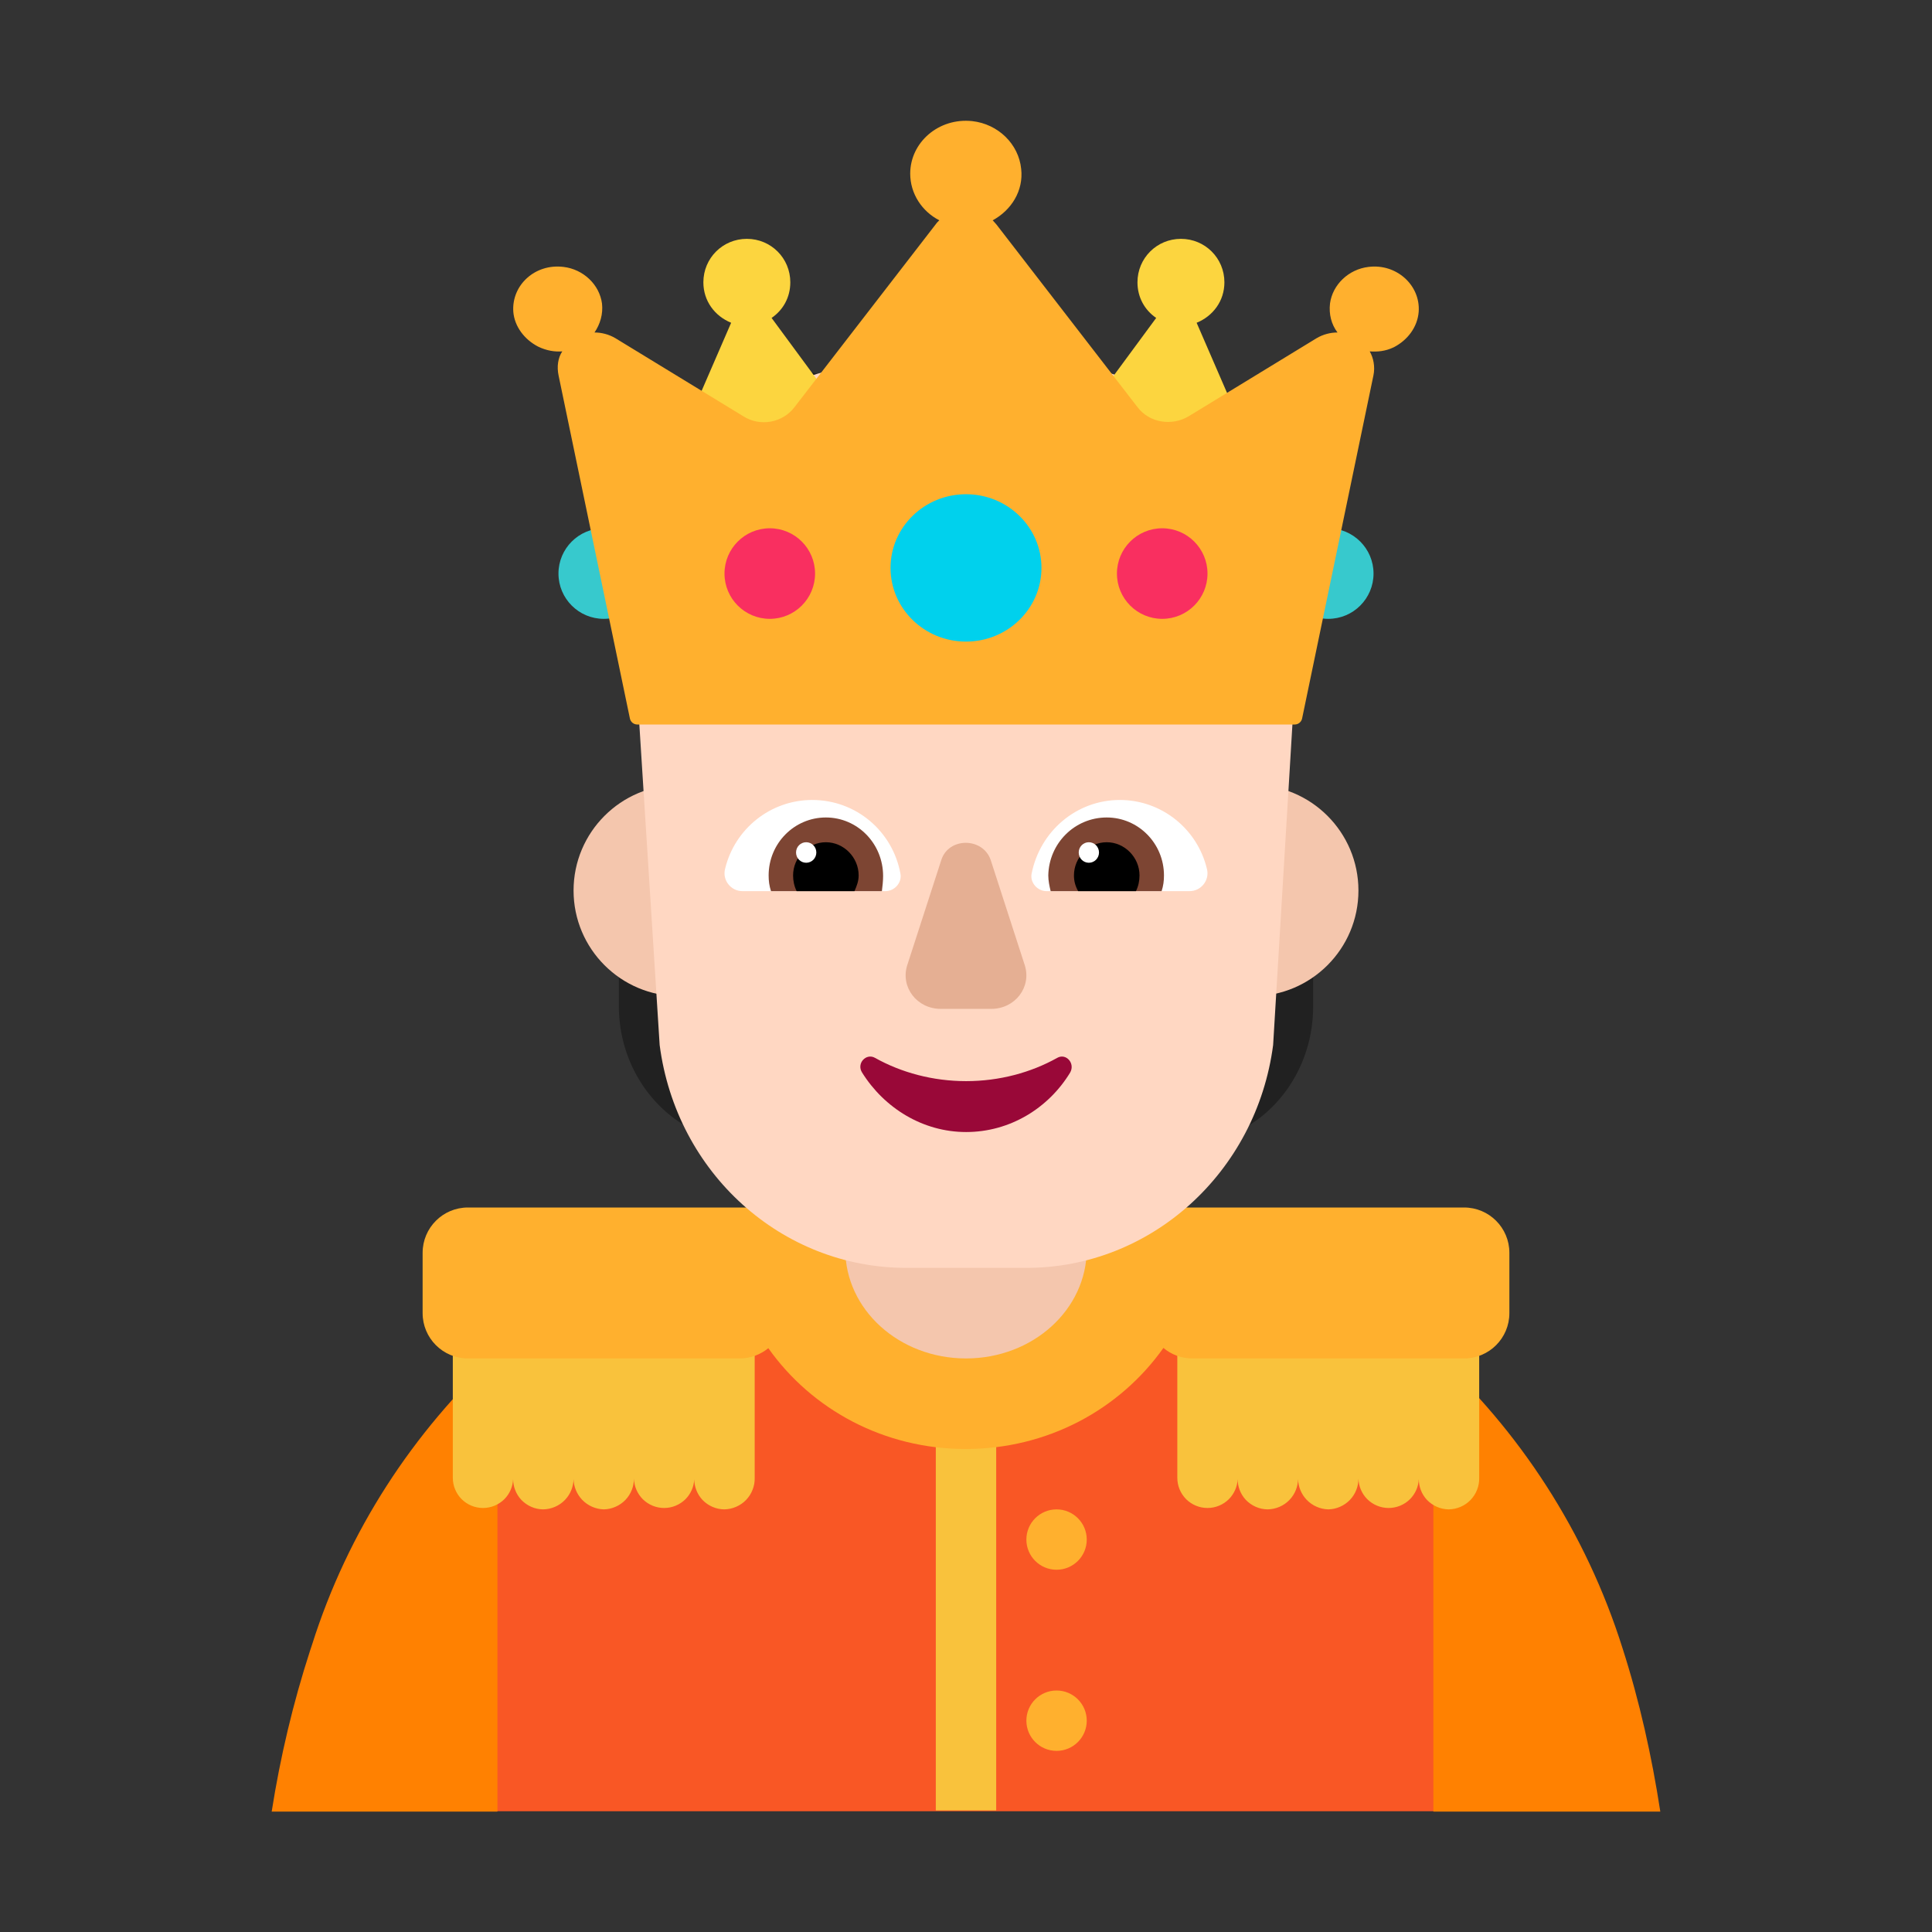 <svg xmlns="http://www.w3.org/2000/svg" width="32" height="32" fill="none" viewBox="0 0 32 32" id="crown">
  <rect x="0" y="0" width="32" height="32" fill="#333333" stroke="none"/>
  <path fill="#F95725" d="M24 30L23.904 22.932C21.814 21.035 18.907 20 15.912 20C12.898 20 10.099 21.064 8 22.853V30H24Z"></path>
  <path fill="#FF8101" d="M26.873 27.296C27.156 28.175 27.358 29.085 27.5 30.006H23.741V22.395C25.166 23.695 26.267 25.375 26.873 27.296ZM8.239 22.426V30.006H4.5C4.641 29.106 4.854 28.206 5.137 27.336L5.167 27.246C5.763 25.356 6.844 23.716 8.239 22.426Z"></path>
  <path fill="#F9C23C" d="M7.5 22V24.477C7.5 24.61 7.553 24.737 7.646 24.831 7.74 24.924 7.867 24.977 8 24.977 8.133 24.977 8.26 24.924 8.354 24.831 8.442 24.742 8.494 24.624 8.499 24.5 8.499 24.559 8.51 24.618 8.531 24.674 8.554 24.737 8.59 24.795 8.636 24.844 8.683 24.892 8.738 24.931 8.8 24.958 8.861 24.985 8.928 24.999 8.995 25 9.063 24.999 9.129 24.985 9.192 24.958 9.254 24.931 9.31 24.893 9.357 24.844 9.404 24.795 9.441 24.738 9.465 24.675 9.487 24.618 9.499 24.558 9.5 24.498 9.503 24.626 9.554 24.748 9.642 24.841 9.736 24.939 9.865 24.996 10 25 10.067 24.999 10.134 24.984 10.195 24.957 10.257 24.93 10.313 24.891 10.359 24.843 10.406 24.794 10.442 24.737 10.466 24.674 10.489 24.616 10.5 24.553 10.5 24.491 10.504 24.619 10.556 24.74 10.646 24.831 10.74 24.924 10.867 24.977 11 24.977 11.133 24.977 11.26 24.924 11.354 24.831 11.442 24.742 11.494 24.624 11.499 24.5 11.499 24.559 11.51 24.618 11.531 24.674 11.554 24.737 11.59 24.795 11.636 24.844 11.682 24.892 11.738 24.931 11.8 24.958 11.861 24.985 11.928 24.999 11.995 25 12.063 24.999 12.129 24.985 12.191 24.958 12.254 24.931 12.31 24.893 12.357 24.844 12.404 24.795 12.441 24.738 12.465 24.675 12.49 24.612 12.502 24.545 12.5 24.477V22H7.5ZM19.5 22V24.477C19.5 24.61 19.553 24.737 19.646 24.831 19.74 24.924 19.867 24.977 20 24.977 20.133 24.977 20.26 24.924 20.354 24.831 20.442 24.742 20.494 24.624 20.5 24.5 20.5 24.559 20.51 24.618 20.531 24.674 20.554 24.737 20.59 24.795 20.636 24.844 20.683 24.892 20.738 24.931 20.8 24.958 20.861 24.985 20.928 24.999 20.995 25 21.063 24.999 21.129 24.985 21.192 24.958 21.254 24.931 21.31 24.893 21.357 24.844 21.404 24.795 21.441 24.738 21.465 24.675 21.487 24.618 21.499 24.558 21.5 24.498 21.503 24.626 21.554 24.748 21.642 24.841 21.736 24.939 21.864 24.996 22 25 22.067 24.999 22.134 24.984 22.195 24.957 22.257 24.93 22.313 24.891 22.359 24.843 22.406 24.794 22.442 24.737 22.466 24.674 22.489 24.616 22.5 24.553 22.5 24.491 22.504 24.619 22.556 24.74 22.646 24.831 22.74 24.924 22.867 24.977 23 24.977 23.133 24.977 23.26 24.924 23.354 24.831 23.442 24.742 23.494 24.624 23.5 24.5 23.5 24.559 23.51 24.618 23.531 24.674 23.554 24.737 23.59 24.795 23.636 24.844 23.683 24.892 23.738 24.931 23.8 24.958 23.861 24.985 23.928 24.999 23.995 25 24.063 24.999 24.129 24.985 24.192 24.958 24.254 24.931 24.31 24.893 24.357 24.844 24.404 24.795 24.441 24.738 24.465 24.675 24.49 24.612 24.502 24.545 24.5 24.477V22H19.5ZM15.5 22.826H16.5V29.986H15.5V22.826Z"></path>
  <path fill="#FFB02E" d="M7 20.75C7 20.336 7.336 20 7.75 20H24.25C24.664 20 25 20.336 25 20.75V21.75C25 22.164 24.664 22.5 24.25 22.5H19.75C19.567 22.5 19.4 22.435 19.27 22.326 18.544 23.349 17.347 24 15.995 24 14.645 24 13.449 23.351 12.726 22.33 12.596 22.436 12.431 22.5 12.25 22.5H7.75C7.336 22.5 7 22.164 7 21.75V20.75ZM18 25.5C18 25.776 17.776 26 17.5 26 17.224 26 17 25.776 17 25.5 17 25.224 17.224 25 17.5 25 17.776 25 18 25.224 18 25.5ZM18 28.5C18 28.776 17.776 29 17.5 29 17.224 29 17 28.776 17 28.5 17 28.224 17.224 28 17.5 28 17.776 28 18 28.224 18 28.5Z"></path>
  <path fill="#F4C6AD" d="M16 22.5C14.893 22.5 14 21.691 14 20.689V19.5H18V20.689C18 21.691 17.107 22.5 16 22.5Z"></path>
  <path fill="#212121" d="M21.161 8.745C20.867 8.203 21.387 7.827 20.877 7.639C20.317 7.441 19.827 7.045 19.523 6.513C19.11 5.793 18.365 6.356 17.521 6.356C17.197 6.356 16.883 5.386 16.608 5.511C16.226 5.688 15.794 5.688 15.411 5.511C15.127 5.386 14.822 6.356 14.499 6.356C13.665 6.356 12.929 5.772 12.517 6.471C12.193 7.013 11.712 7.431 11.133 7.639C10.593 7.837 11.082 9.694 11.082 9.694C11.082 9.694 10.652 10.585 11.133 11.326C11.3 11.597 11.133 12.177 11.133 12.5L10.25 14.488V16.663C10.25 17.633 10.829 18.488 11.692 18.811L13.547 19.49V11.749C13.694 11.603 13.812 11.426 13.92 11.228C14.087 10.925 14.185 10.591 14.214 10.268C14.303 10.278 14.401 10.289 14.489 10.289C15.068 10.289 15.598 10.07 16 9.694C16.412 10.059 16.932 10.289 17.511 10.289C17.609 10.289 17.698 10.278 17.786 10.268C17.825 10.602 17.913 10.925 18.08 11.228C18.188 11.426 18.316 11.593 18.453 11.749V19.5L20.308 18.822C21.171 18.509 21.75 17.643 21.75 16.673V14.498L20.762 13C20.762 12.677 20.889 11.676 21.065 11.405C21.576 10.633 21.622 9.6 21.161 8.745Z"></path>
  <path fill="#F4C6AD" d="M13 14.75C13 15.716 12.216 16.5 11.25 16.5 10.284 16.5 9.5 15.716 9.5 14.75 9.5 13.784 10.284 13 11.25 13 12.216 13 13 13.784 13 14.75ZM22.5 14.75C22.5 15.716 21.716 16.5 20.75 16.5 19.784 16.5 19 15.716 19 14.75 19 13.784 19.784 13 20.75 13 21.716 13 22.5 13.784 22.5 14.75Z"></path>
  <path fill="#FFD7C2" d="M17.16 6H14.822C12.198 6 10.226 8.264 10.531 11.078L10.926 17.309C11.202 19.43 12.948 21 15.01 21H16.006H17.003C19.064 21 20.81 19.419 21.087 17.309L21.462 11.078C21.807 8.396 19.785 6 17.16 6Z"></path>
  <path fill="#fff" d="M12.01 14.39C12.168 13.73 12.76 13.25 13.452 13.25 14.183 13.25 14.785 13.77 14.914 14.47 14.943 14.62 14.815 14.76 14.667 14.76H12.296C12.108 14.76 11.96 14.58 12.01 14.39ZM19.99 14.39C19.832 13.73 19.24 13.25 18.548 13.25 17.827 13.25 17.225 13.77 17.087 14.47 17.057 14.62 17.185 14.76 17.333 14.76H19.704C19.892 14.76 20.04 14.58 19.99 14.39Z"></path>
  <path fill="#7D4533" d="M12.731 14.5C12.731 13.97 13.155 13.54 13.679 13.54 14.202 13.54 14.627 13.97 14.627 14.51 14.627 14.59 14.617 14.68 14.607 14.76H12.77C12.741 14.67 12.731 14.59 12.731 14.5ZM19.279 14.5C19.279 13.97 18.855 13.54 18.331 13.54 17.798 13.54 17.373 13.97 17.363 14.5 17.363 14.59 17.383 14.68 17.402 14.76H19.24C19.269 14.67 19.279 14.59 19.279 14.5Z"></path>
  <path fill="#000" d="M13.679 13.95C13.975 13.95 14.222 14.2 14.222 14.5 14.222 14.59 14.193 14.67 14.153 14.76H13.195C13.155 14.68 13.136 14.59 13.136 14.5 13.136 14.2 13.383 13.95 13.679 13.95ZM18.331 13.95C18.035 13.95 17.788 14.2 17.788 14.5 17.788 14.59 17.808 14.67 17.857 14.76H18.815C18.855 14.68 18.874 14.59 18.874 14.5 18.874 14.2 18.627 13.95 18.331 13.95Z"></path>
  <path fill="#fff" d="M13.521 14.12C13.521 14.214 13.446 14.29 13.353 14.29 13.26 14.29 13.185 14.214 13.185 14.12 13.185 14.026 13.26 13.95 13.353 13.95 13.446 13.95 13.521 14.026 13.521 14.12ZM18.203 14.12C18.203 14.214 18.127 14.29 18.035 14.29 17.942 14.29 17.867 14.214 17.867 14.12 17.867 14.026 17.942 13.95 18.035 13.95 18.127 13.95 18.203 14.026 18.203 14.12Z"></path>
  <path fill="#E5AF93" d="M15.591 14.244L15.025 15.992C14.914 16.351 15.187 16.71 15.581 16.71H16.419C16.813 16.71 17.086 16.351 16.975 15.992L16.409 14.244C16.278 13.865 15.712 13.865 15.591 14.244Z"></path>
  <path fill="#990838" d="M16.002 17.907C15.45 17.907 14.928 17.765 14.492 17.521C14.347 17.439 14.182 17.612 14.279 17.765C14.647 18.354 15.286 18.75 16.002 18.75C16.728 18.75 17.367 18.354 17.725 17.765C17.812 17.612 17.657 17.439 17.512 17.521C17.076 17.765 16.554 17.907 16.002 17.907Z"></path>
  <path fill="#37C9CD" d="M10.75 9.5C10.75 9.914 10.414 10.25 10 10.25 9.586 10.25 9.25 9.914 9.25 9.5 9.25 9.086 9.586 8.75 10 8.75 10.414 8.75 10.75 9.086 10.75 9.5ZM22.75 9.5C22.75 9.914 22.414 10.25 22 10.25 21.586 10.25 21.25 9.914 21.25 9.5 21.25 9.086 21.586 8.75 22 8.75 22.414 8.75 22.75 9.086 22.75 9.5Z"></path>
  <path fill="#FCD53F" d="M12.11 5.346 11 7.906 14.43 7.506 12.78 5.266C12.97 5.136 13.09 4.926 13.09 4.676 13.09 4.276 12.77 3.956 12.37 3.956 11.97 3.956 11.65 4.276 11.65 4.676 11.65 4.986 11.84 5.236 12.11 5.346ZM19.82 5.346 20.93 7.906 17.5 7.506 19.15 5.266C18.96 5.136 18.84 4.926 18.84 4.676 18.84 4.276 19.16 3.956 19.56 3.956 19.96 3.956 20.28 4.276 20.28 4.676 20.28 4.986 20.09 5.236 19.82 5.346Z"></path>
  <path fill="#FFB02E" d="M23.498 5.164C23.529 4.724 23.129 4.362 22.666 4.421C22.338 4.46 22.071 4.714 22.029 5.027C22.009 5.203 22.05 5.37 22.153 5.507C22.04 5.507 21.916 5.536 21.803 5.604L19.688 6.895C19.41 7.061 19.04 7.003 18.845 6.749L16.503 3.717C16.483 3.697 16.462 3.668 16.442 3.649C16.75 3.482 16.955 3.16 16.914 2.798C16.873 2.387 16.534 2.054 16.103 2.006C15.548 1.947 15.076 2.358 15.076 2.876C15.076 3.208 15.271 3.502 15.558 3.649C15.538 3.668 15.517 3.688 15.497 3.717L13.155 6.749C12.96 7.003 12.59 7.071 12.312 6.895L10.197 5.604C10.084 5.536 9.96 5.507 9.847 5.507C9.94 5.37 9.991 5.203 9.971 5.027C9.929 4.714 9.662 4.46 9.334 4.421C8.861 4.362 8.471 4.724 8.502 5.164C8.522 5.409 8.687 5.624 8.913 5.741C9.056 5.81 9.19 5.829 9.313 5.82C9.241 5.927 9.221 6.074 9.252 6.22L10.433 11.9C10.445 11.958 10.496 12 10.555 12H12.806H16H19.195H21.445C21.504 12 21.555 11.958 21.567 11.9L22.748 6.22C22.779 6.074 22.748 5.927 22.687 5.82C22.81 5.829 22.944 5.82 23.087 5.751C23.313 5.634 23.478 5.419 23.498 5.164Z"></path>
  <path fill="#00D1ED" d="M16 10.627C16.69 10.627 17.25 10.08 17.25 9.406C17.25 8.732 16.69 8.186 16 8.186C15.31 8.186 14.75 8.732 14.75 9.406C14.75 10.08 15.31 10.627 16 10.627Z"></path>
  <path fill="#F92F60" d="M13.5 9.5C13.5 9.914 13.164 10.25 12.75 10.25 12.336 10.25 12 9.914 12 9.5 12 9.086 12.336 8.75 12.75 8.75 13.164 8.75 13.5 9.086 13.5 9.5ZM20 9.5C20 9.914 19.664 10.25 19.25 10.25 18.836 10.25 18.5 9.914 18.5 9.5 18.5 9.086 18.836 8.75 19.25 8.75 19.664 8.75 20 9.086 20 9.5Z"></path>
</svg>
